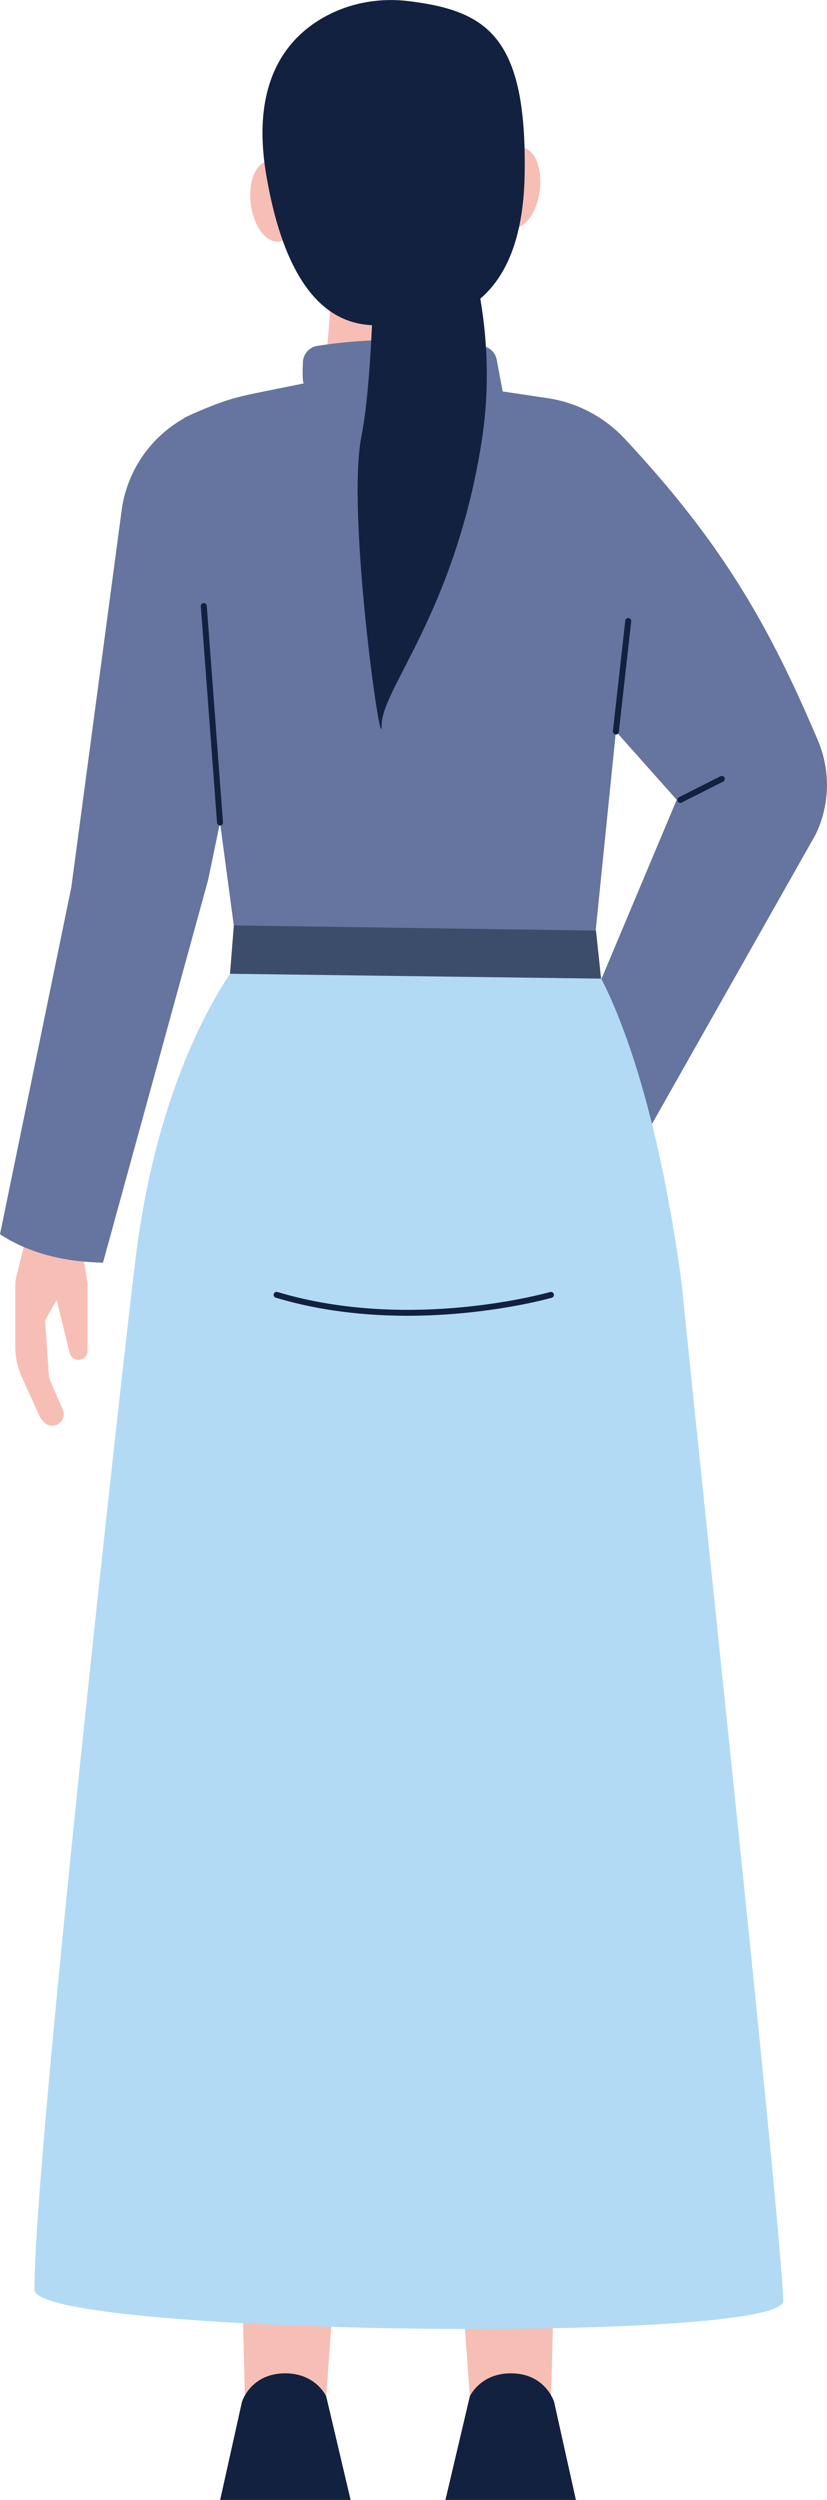 <?xml version="1.0" encoding="UTF-8"?>
<svg id="_圖層_1" data-name="圖層 1" xmlns="http://www.w3.org/2000/svg" viewBox="0 0 129.59 391.3">
  <defs>
    <style>
      .cls-1 {
        fill: #f7beb5;
      }

      .cls-1, .cls-2, .cls-3, .cls-4, .cls-5 {
        stroke-width: 0px;
      }

      .cls-2 {
        fill: #3c4d6b;
      }

      .cls-3 {
        fill: #122140;
      }

      .cls-4 {
        fill: #b2daf4;
      }

      .cls-5 {
        fill: #65759f;
      }
    </style>
  </defs>
  <path class="cls-1" d="m46.45,31.04c.45,3.48-.78,6.51-2.75,6.77-1.97.26-3.94-2.36-4.4-5.84-.45-3.48.78-6.51,2.75-6.77,1.97-.26,3.94,2.36,4.4,5.84Z"/>
  <path class="cls-1" d="m77.43,28.93c-.45,3.48.78,6.51,2.75,6.77,1.97.26,3.94-2.36,4.4-5.84.45-3.48-.78-6.51-2.75-6.77-1.97-.26-3.94,2.36-4.4,5.84Z"/>
  <path class="cls-1" d="m52.17,41.03c-.22,6.59-1.44,19.41-1.44,19.41h21.56l-1.92-19.89-18.21.48Z"/>
  <path class="cls-1" d="m7.67,179.17l-5.13,20.76c-.1.38-.14.78-.14,1.17v9.68c0,1.67.36,3.31,1.05,4.83l2.83,6.23.5.63c.52.67,1.44.88,2.2.51.86-.42,1.24-1.45.86-2.32l-2.16-5.01-.62-8.98,1.82-3.2,2.04,8.3c.18.73.89,1.2,1.63,1.06.68-.12,1.17-.71,1.17-1.4v-10.54l-1.6-9.78,8.18-17.42-12.62,5.48Z"/>
  <path class="cls-5" d="m32.61,63.77l-1.7.7c-6.42,2.66-10.93,8.53-11.85,15.42l-7.88,58.96L0,193.19c4.63,3.02,10.1,4.32,16.14,4.45l16.47-59.9,8.68-41.78-8.68-32.2Z"/>
  <path class="cls-5" d="m75.65,54.18c-4.09-.64-14.45-1.85-25.93-.04-1.24.2-2.18,1.23-2.25,2.48-.17,3.39.14,3.39.14,3.39l-2.91.59c-7.75,1.57-8.81,1.6-15.8,4.78l1.74,34.76,7.01,52.29,55.01-.03,3.85-37.91,9.53,10.7-14.92,35.46,8.54,19.7,28.11-49.66c2.28-4.64,2.41-10.05.39-14.81-7.69-18.08-14.99-30.84-30.26-47.2-3.19-3.41-7.43-5.66-12.05-6.35l-7.08-1.06-.94-4.99c-.21-1.1-1.08-1.94-2.19-2.12Z"/>
  <path class="cls-3" d="m96.51,114.97c-.31-.03-.5-.26-.47-.52l1.94-17.3c.03-.26.26-.44.52-.41.26.03.44.26.41.52l-1.94,17.3c-.03.24-.23.42-.47.42Z"/>
  <path class="cls-3" d="m106.61,125.67c-.17,0-.34-.09-.42-.26-.12-.23-.02-.51.21-.63l6.5-3.28c.23-.12.51-.02.63.21.12.23.02.51-.21.63l-6.5,3.28c-.07.03-.14.05-.21.05Z"/>
  <path class="cls-3" d="m63.98.17c-4.22-.51-8.52.16-12.32,2.05-6.06,3.02-12.54,9.82-9.94,25.16,4.24,25.01,15.47,23.53,18.87,23.53,6.36,0,21.2,0,21.62-23.53.39-21.63-5.85-25.7-18.22-27.21Z"/>
  <polygon class="cls-1" points="36.68 308.91 38.47 378.52 50.87 378.52 55.9 309.04 36.68 308.91"/>
  <polygon class="cls-1" points="88.06 308.91 86.27 378.52 73.87 378.52 68.84 309.04 88.06 308.91"/>
  <path class="cls-3" d="m90.24,391.3h-20.44l3.82-16.21s1.71-3.81,6.82-3.6c5.11.21,6.39,4.47,6.39,4.47l3.41,15.33Z"/>
  <path class="cls-4" d="m91.44,148.6s9.83,11.68,15.36,52.16c4.44,43.94,15.23,143.92,15.94,159.35.31,6.82-117.24,5.39-117.33-1.71-.24-18.72,13.9-145.87,15.79-161.03,4.06-33.91,17.69-48.77,17.69-48.77h52.55Z"/>
  <path class="cls-3" d="m63.85,205.95c-6.41,0-13.57-.71-20.64-2.83-.25-.07-.39-.34-.31-.58.07-.25.34-.39.58-.31,20.84,6.25,42.5.06,42.72,0,.25-.07.51.07.58.32.07.25-.07.51-.32.58-.15.04-9.89,2.82-22.61,2.82Z"/>
  <polygon class="cls-2" points="93.39 145.66 94.19 153.18 36.04 152.42 36.64 144.85 93.39 145.66"/>
  <path class="cls-3" d="m34.48,129.22c-.24,0-.45-.19-.47-.43l-2.54-33.89c-.02-.26.17-.48.43-.5.26-.02.48.17.5.43l2.54,33.89c.02.26-.17.48-.43.5-.01,0-.02,0-.04,0Z"/>
  <path class="cls-3" d="m34.5,391.3h20.44l-3.82-16.21s-1.71-3.81-6.82-3.6c-5.11.21-6.39,4.47-6.39,4.47l-3.41,15.33Z"/>
  <path class="cls-3" d="m66.78,22.97s12.94,20.14,8.62,46.61c-4.31,26.47-15.64,38.26-15.6,43.99.03,5.73-5.56-33.39-3.16-45.3,2.4-11.91,2.13-44.07,2.13-44.07l8.02-1.23Z"/>
</svg>